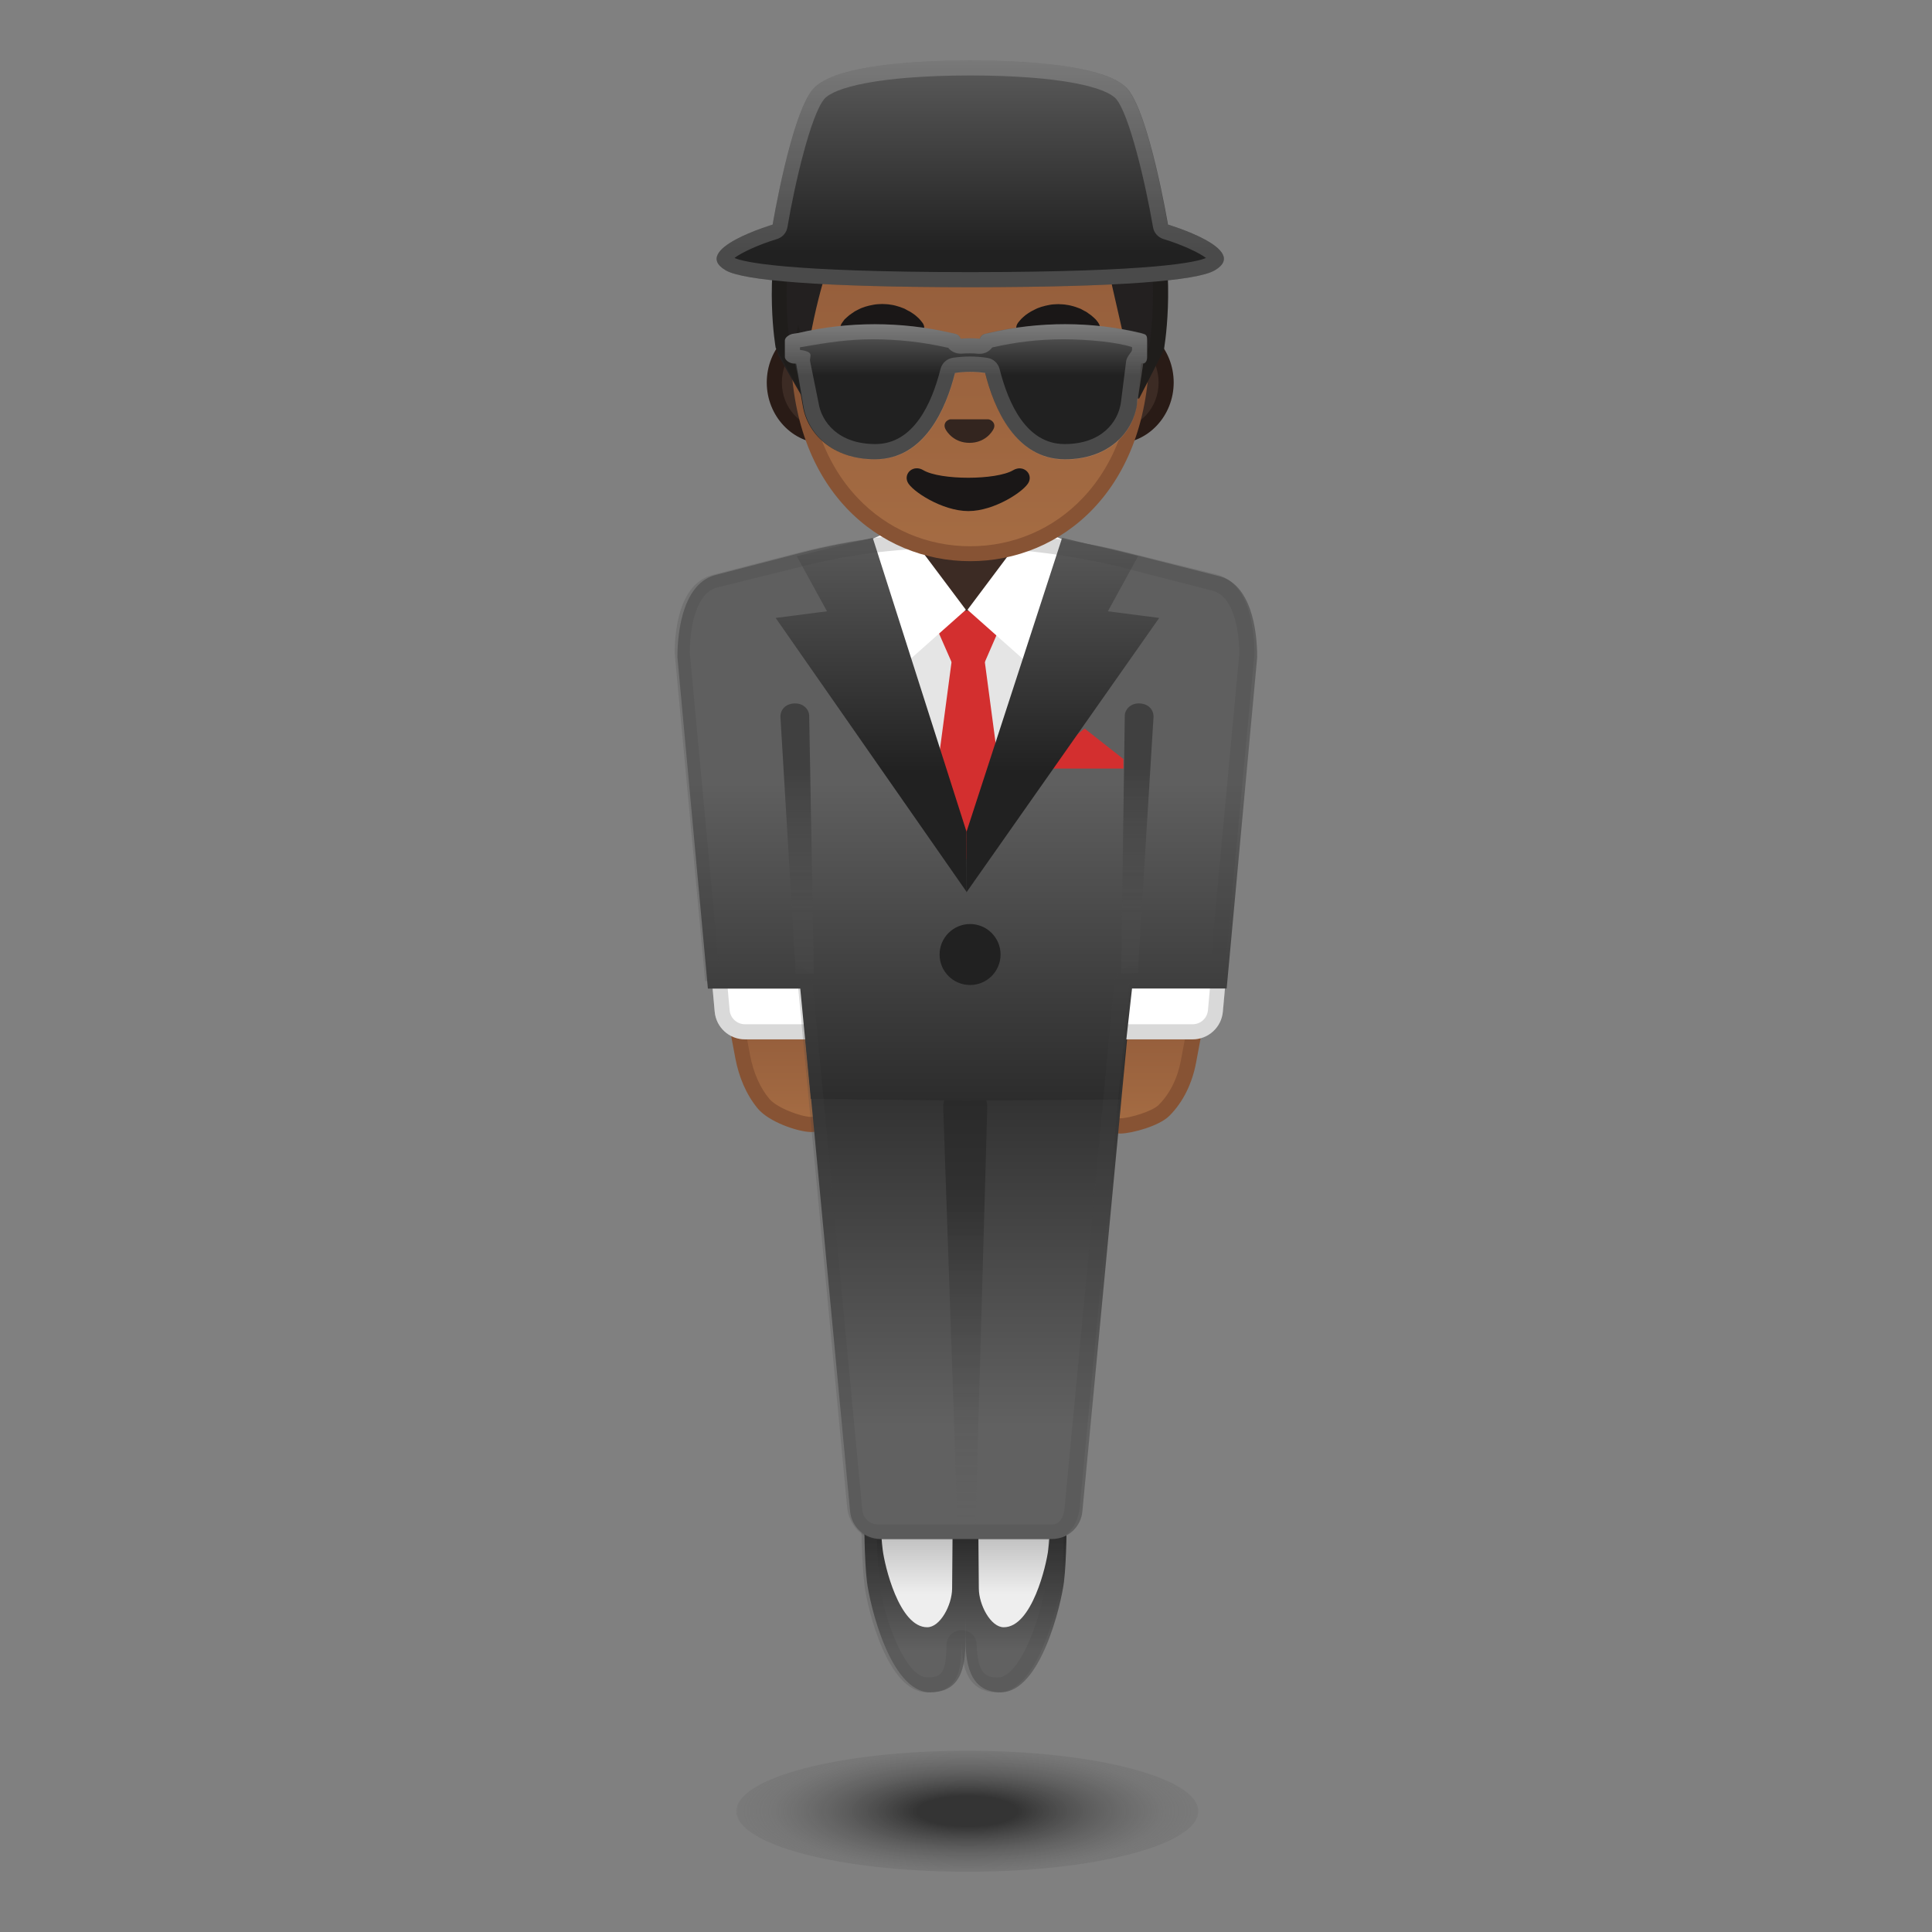 <?xml version="1.0" encoding="UTF-8"?>
<svg width="128" height="128" enable-background="new 0 0 128 128" xmlns="http://www.w3.org/2000/svg" xmlns:xlink="http://www.w3.org/1999/xlink"><rect width="100%" height="100%" fill="#808080" stroke="none"/><radialGradient id="m" cx="64.094" cy="119.99" r="23.787" gradientTransform="matrix(1 0 0 .305 0 83.4)" gradientUnits="userSpaceOnUse"><stop stop-color="#212121" stop-opacity=".8" offset=".14"/><stop stop-color="#616161" stop-opacity=".3" offset=".546"/><stop stop-color="#616161" stop-opacity="0" offset=".872"/></radialGradient><ellipse cx="64.09" cy="120" rx="15.3" ry="4.01" fill="url(#m)"/><linearGradient id="f" x1="60.639" x2="60.639" y1="100.43" y2="111.79" gradientUnits="userSpaceOnUse"><stop stop-color="#212121" offset="0"/><stop stop-color="#616161" offset=".788"/></linearGradient><path d="m63.97 108.48c-0.01 1.54-0.07 3.64-2.34 3.64-2.66 0-4.01-5.86-4.19-7.31-0.18-1.44-0.18-4.14-0.18-4.14l6.77-0.01-0.06 7.82z" fill="url(#f)"/><linearGradient id="e" x1="60.733" x2="60.733" y1="100.67" y2="107.52" gradientUnits="userSpaceOnUse"><stop stop-color="#BDBDBD" offset=".122"/><stop stop-color="#eee" offset=".721"/></linearGradient><path d="m63.08 105.25c-0.01 1.09-0.79 2.56-1.65 2.56-1.87 0-2.83-4.13-2.95-5.14-0.13-1.02-0.13-2.2-0.13-2.2l4.77-0.01-0.04 4.79z" fill="url(#e)"/><linearGradient id="d" x1="67.287" x2="67.287" y1="100.43" y2="111.79" gradientUnits="userSpaceOnUse"><stop stop-color="#212121" offset="0"/><stop stop-color="#616161" offset=".788"/></linearGradient><path d="m63.96 108.48c0.01 1.54 0.19 3.64 2.34 3.64 2.66 0 4.01-5.86 4.19-7.31s0.18-4.14 0.18-4.14l-6.77-0.01 0.06 7.82z" fill="url(#d)"/><linearGradient id="c" x1="67.194" x2="67.194" y1="100.67" y2="107.52" gradientUnits="userSpaceOnUse"><stop stop-color="#BDBDBD" offset=".122"/><stop stop-color="#eee" offset=".721"/></linearGradient><path d="m64.85 105.25c0.01 1.09 0.79 2.56 1.65 2.56 1.87 0 2.83-4.13 2.95-5.14 0.13-1.02 0.13-2.2 0.13-2.2l-4.77-0.01 0.04 4.79z" fill="url(#c)"/><g opacity=".2"><path d="m69.47 102c-0.02 0-0.06 1.92-0.16 2.72-0.28 2.27-1.71 6.42-3.2 6.42-0.71 0-1.35-0.15-1.4-2.18-0.01-0.54-0.46-0.96-1-0.96s-0.99 0.42-1 0.96c-0.03 1.9-0.32 2.17-1.27 2.17-1.49 0-2.89-3.99-3.16-6.18-0.1-0.82-0.16-1.96-0.18-2.96h10.9m1.48-0.99zh-13.42s0.04 2.63 0.22 4.07 1.5 7.06 4.16 7.06c2.13 0 2.25-1.67 2.27-3.17 0.04 1.5 0.39 3.17 2.4 3.17 2.66 0 4.01-5.84 4.19-7.28 0.18-1.45 0.18-3.85 0.18-3.85z" fill="#424242"/></g><linearGradient id="b" x1="76.09" x2="76.09" y1="74.601" y2="64.832" gradientUnits="userSpaceOnUse"><stop stop-color="#A56C43" offset="0"/><stop stop-color="#8D5738" offset="1"/></linearGradient><path d="m74.23 74.6c-0.27 0-0.48-0.09-0.66-0.28-0.57-0.59-0.71-1.95-0.66-3.02 0-0.11 0.02-0.21 0.04-0.31l0.75-4.26c0.17-0.98 1.99-1.9 3.28-1.9 0.72 0.01 1.36 0.32 1.79 0.85s0.6 1.21 0.48 1.88l-0.52 2.78c-0.24 1.3-0.8 2.42-1.62 3.24-0.56 0.56-2.23 1.01-2.85 1.03h-0.03z" fill="url(#b)"/><path d="m76.98 65.33h0.03c0.53 0.01 1.03 0.25 1.37 0.66s0.47 0.95 0.38 1.47l-0.52 2.78c-0.22 1.2-0.74 2.23-1.48 2.97-0.42 0.42-1.91 0.87-2.53 0.88-0.13 0-0.21-0.03-0.3-0.13-0.37-0.39-0.58-1.45-0.52-2.65 0-0.08 0.02-0.16 0.03-0.25l0.75-4.26c0.12-0.65 1.66-1.47 2.79-1.47m0-1c-1.38 0-3.53 0.97-3.77 2.32l-0.75 4.26c-0.02 0.12-0.04 0.24-0.04 0.37-0.08 1.62 0.26 3.82 1.82 3.82h0.04c0.72-0.02 2.52-0.49 3.2-1.18 0.94-0.94 1.51-2.19 1.76-3.5l0.52-2.78c0.32-1.7-0.97-3.29-2.71-3.32-0.04 0.01-0.06 0.01-0.07 0.01z" fill="#875334"/><linearGradient id="a" x1="51.903" x2="51.903" y1="74.495" y2="64.849" gradientUnits="userSpaceOnUse"><stop stop-color="#A56C43" offset="0"/><stop stop-color="#8D5738" offset="1"/></linearGradient><path d="m53.73 74.5c-0.8-0.02-2.53-0.64-3.14-1.38-0.68-0.82-1.14-1.86-1.37-3.09l-0.46-2.45c-0.12-0.67 0.05-1.35 0.47-1.88 0.43-0.53 1.06-0.84 1.74-0.85 3.7 0 4.07 5.92 4.07 5.98 0.03 0.17 0.04 0.27 0.04 0.38 0.05 1.06-0.09 2.42-0.66 3.01-0.18 0.19-0.39 0.28-0.66 0.28h-0.03z" fill="url(#a)"/><path d="m50.96 65.35c3.23 0.01 3.57 5.45 3.57 5.5 0 0.04 0.01 0.08 0.01 0.12 0.01 0.08 0.03 0.16 0.03 0.25 0.06 1.19-0.15 2.26-0.52 2.65-0.08 0.09-0.16 0.13-0.31 0.13-0.68-0.01-2.27-0.6-2.77-1.2-0.62-0.74-1.05-1.73-1.27-2.86l-0.46-2.45c-0.1-0.52 0.04-1.06 0.37-1.47 0.34-0.41 0.83-0.66 1.35-0.67m-0.01-1c-1.73 0.04-3.01 1.62-2.69 3.32l0.46 2.45c0.23 1.21 0.7 2.37 1.48 3.32 0.75 0.9 2.65 1.54 3.52 1.56h0.04c1.56 0 1.9-2.2 1.82-3.82-0.01-0.13-0.02-0.25-0.04-0.37-0.01-0.01-0.35-6.46-4.59-6.46z" fill="#875334"/><linearGradient id="af" x1="64.024" x2="64.024" y1="64.635" y2="98.639" gradientUnits="userSpaceOnUse"><stop stop-color="#212121" offset="0"/><stop stop-color="#616161" offset=".878"/></linearGradient><path d="m69.7 101.96h-11.37c-1.04 0-1.91-0.79-2.01-1.83l-3.06-32.41h21.52l-3.07 32.41c-0.09 1.04-0.96 1.83-2.01 1.83z" fill="url(#af)"/><linearGradient id="ae" x1="63.954" x2="63.954" y1="100.95" y2="71.865" gradientUnits="userSpaceOnUse"><stop stop-color="#616161" stop-opacity=".2" offset="0"/><stop stop-color="#212121" offset=".754"/></linearGradient><path d="m63.2 72.07c-0.45 0.27-0.72 0.77-0.71 1.29l0.95 27.58h1.19l0.78-27.59c0.01-0.52-0.26-1.02-0.71-1.29h-0.01c-0.45-0.26-1.03-0.26-1.49 0.01z" fill="url(#ae)" opacity=".5"/><path d="m73.45 68.86h5.56c1.05 0 1.92-0.8 2.01-1.84l0.26-2.88h-7.83v4.72z" fill="#fff"/><g opacity=".2"><path d="m80.19 65.14-0.16 1.79c-0.05 0.53-0.48 0.93-1.02 0.93h-4.56v-2.72h5.74m1.1-1zh-7.83v4.72h5.56c1.05 0 1.92-0.8 2.01-1.84l0.26-2.88z" fill="#424242"/></g><path d="m54.92 68.86h-5.56c-1.05 0-1.92-0.8-2.01-1.84l-0.26-2.88h7.83v4.72z" fill="#fff"/><g opacity=".2"><path d="m53.92 65.14v2.72h-4.56c-0.53 0-0.97-0.4-1.02-0.93l-0.16-1.79h5.74m1-1h-7.83l0.26 2.88c0.09 1.04 0.97 1.84 2.01 1.84h5.56v-4.72z" fill="#424242"/></g><linearGradient id="ad" x1="64.094" x2="64.094" y1="39.26" y2="77.495" gradientUnits="userSpaceOnUse"><stop stop-color="#5F5F5F" offset=".329"/><stop stop-color="#212121" offset="1"/></linearGradient><path d="m80.72 38.16-6.2-1.57c-7.09-1.79-14.51-1.77-21.59 0.07l-5.47 1.42c-2.15 0.51-2.58 3.59-2.58 5.46l2.02 21.96h6.12l0.7 7.3 10.29 0.12 10.17-0.08 0.82-7.35h6.27l2.02-21.92c0.01-1.86-0.42-4.91-2.57-5.41z" fill="url(#ad)"/><rect x="61.97" y="42.12" width="3.47" height="11.52" fill="#fff"/><path d="m63.65 43.14c-1.75 0-3.18-1.35-3.18-3.01v-3.78h7.09v3.78c0 1.66-1.42 3.01-3.18 3.01h-0.73z" fill="#3C2B24"/><path d="m67.06 36.85v3.28c0 1.38-1.2 2.51-2.68 2.51h-0.74c-1.48 0-2.68-1.12-2.68-2.51v-3.28h6.1m1-1h-8.08v4.28c0 1.94 1.65 3.51 3.68 3.51h0.74c2.03 0 3.68-1.57 3.68-3.51v-4.28h-0.02z" fill="#291B16"/><polygon points="68.66 50.48 64.07 56.55 59.96 50.48 59.96 41.48 68.66 41.48" fill="#E5E5E5"/><polygon points="64.14 57.11 61.8 53.21 63.05 43.8 65.24 43.8 66.49 53.2" fill="#D32F2F"/><polygon points="65.24 43.88 63.05 43.88 62.08 41.67 62.49 40.47 65.79 40.47 66.2 41.67" fill="#D32F2F"/><path d="m59.8 34.81 4.19 5.59-4.56 4.05c-0.32 0.37-0.92 0.29-1.14-0.15l-1.94-7.03c-0.15-0.38-0.02-0.82 0.31-1.06l3.14-1.4z" fill="#fff"/><path d="m68.29 34.81-4.19 5.59 4.56 4.05c0.32 0.37 0.92 0.29 1.14-0.15l1.94-7.03c0.15-0.38 0.02-0.82-0.31-1.06l-3.14-1.4z" fill="#fff"/><polygon points="74.43 50.92 69.28 50.92 69.28 50.29 71.86 48.27 74.43 50.29" fill="#D32F2F"/><linearGradient id="ac" x1="57.716" x2="57.716" y1="29.104" y2="55.47" gradientUnits="userSpaceOnUse"><stop stop-color="#616161" offset=".171"/><stop stop-color="#212121" offset=".836"/></linearGradient><polygon points="52.79 36.85 54.79 40.5 51.39 40.94 64.04 59.09 64.03 55.09 57.82 35.63" fill="url(#ac)"/><linearGradient id="z" x1="70.412" x2="70.412" y1="29.097" y2="55.492" gradientUnits="userSpaceOnUse"><stop stop-color="#616161" offset=".171"/><stop stop-color="#212121" offset=".836"/></linearGradient><polygon points="75.4 36.85 73.4 40.5 76.8 40.94 64.03 59.12 64.03 55.12 70.37 35.63" fill="url(#z)"/><linearGradient id="y" x1="52.812" x2="52.812" y1="64.519" y2="46.606" gradientUnits="userSpaceOnUse"><stop stop-color="#616161" stop-opacity=".2" offset="0"/><stop stop-color="#212121" offset=".754"/></linearGradient><path d="m51.71 47.57 1.01 16.94h1.2l-0.31-17.14c-0.02-0.33-0.36-0.83-1.06-0.76s-0.89 0.64-0.84 0.96z" fill="url(#y)" opacity=".5"/><linearGradient id="w" x1="75.356" x2="75.356" y1="64.507" y2="46.606" gradientUnits="userSpaceOnUse"><stop stop-color="#616161" stop-opacity=".2" offset="0"/><stop stop-color="#212121" offset=".754"/></linearGradient><path d="m76.42 47.57-1.04 16.89-1.1 0.04 0.24-17.13c0.02-0.33 0.36-0.83 1.06-0.76s0.89 0.64 0.84 0.96z" fill="url(#w)" opacity=".5"/><circle cx="64.27" cy="63.24" r="2.02" fill="#212121"/><g opacity=".2"><path d="m63.58 36.28c3.68 0 7.36 0.46 10.94 1.36l5.78 1.49c1.68 0.4 1.8 3.39 1.81 4.15l-1.93 20.72h-5.36c-0.52 0-0.95 0.64-1 1.15l-3.29 34.78c-0.02 0.22-0.14 1.07-0.83 1.07h-11.55c-0.53 0-0.97-0.42-1.02-0.94l-3.29-34.9c-0.05-0.51-0.48-1.16-1-1.16h-5.21l-1.93-20.76c0.01-1.86 0.48-4 1.83-4.32l5.69-1.41c3.31-0.86 6.79-1.23 10.36-1.23m0-1c-3.59 0-7.17 0.43-10.61 1.32l-5.69 1.47c-2.15 0.51-2.58 3.35-2.58 5.21l2.02 21.72h6.12l3.29 34.91c0.1 1.04 0.97 2.09 2.01 2.09h11.56c1.04 0 1.73-1.06 1.83-2.09l3.29-34.91h6.27l2.02-21.67c0-1.86-0.43-4.79-2.58-5.29l-5.76-1.42c-3.63-0.93-7.41-1.34-11.19-1.34z" fill="#424242"/></g><defs><rect id="v" x="47.85" y="4.85" width="32.34" height="32.34"/></defs><clipPath id="u"><use xlink:href="#v"/></clipPath><g clip-path="url(#u)"><path d="M54.6,28.88c-1.82,0-3.29-1.59-3.29-3.54s1.48-3.54,3.29-3.54h19.36c1.82,0,3.3,1.59,3.3,3.54 s-1.48,3.54-3.3,3.54H54.6z" fill="#3C2B24"/><path d="m73.96 22.3c1.54 0 2.8 1.36 2.8 3.04s-1.25 3.04-2.8 3.04h-19.36c-1.54 0-2.8-1.36-2.8-3.04s1.25-3.04 2.8-3.04h19.36m0-1h-19.36c-2.09 0-3.8 1.82-3.8 4.04s1.71 4.04 3.8 4.04h19.36c2.09 0 3.8-1.82 3.8-4.04s-1.71-4.04-3.8-4.04z" fill="#291B16"/><linearGradient id="t" x1="64.283" x2="64.283" y1="36.681" y2="7.496" gradientUnits="userSpaceOnUse"><stop stop-color="#A56C43" offset="0"/><stop stop-color="#8D5738" offset="1"/></linearGradient><path d="m64.28 36.68c-5.48 0-11.38-4.26-11.38-13.6 0-7.49 4.35-15.58 11.38-15.58s11.38 8.09 11.38 15.58c0 9.34-5.9 13.6-11.38 13.6z" fill="url(#t)"/><path d="m64.28 8c2.72 0 5.44 1.49 7.46 4.1 2.2 2.84 3.42 6.74 3.42 10.99 0 4.12-1.18 7.54-3.42 9.9-1.95 2.06-4.6 3.2-7.46 3.2s-5.51-1.14-7.46-3.2c-2.24-2.36-3.42-5.79-3.42-9.9 0-4.24 1.21-8.15 3.42-10.99 2.02-2.61 4.74-4.1 7.46-4.1m0-1c-6.17 0-11.88 6.59-11.88 16.08 0 9.44 5.88 14.1 11.88 14.1s11.87-4.67 11.87-14.1c0.01-9.49-5.7-16.08-11.87-16.08z" fill="#875334"/><g fill="#1A1717"><path d="m55.78 21.4s0.05-0.07 0.13-0.18c0.02-0.03 0.04-0.06 0.08-0.09 0.04-0.04 0.08-0.08 0.13-0.12s0.1-0.09 0.15-0.13 0.11-0.08 0.17-0.12 0.12-0.08 0.19-0.13c0.07-0.04 0.14-0.07 0.21-0.11s0.15-0.07 0.23-0.11c0.08-0.03 0.16-0.06 0.25-0.09 0.17-0.05 0.36-0.1 0.55-0.13 0.19-0.04 0.38-0.04 0.58-0.05 0.19 0.01 0.39 0.01 0.58 0.05 0.19 0.02 0.37 0.08 0.54 0.13 0.09 0.03 0.17 0.06 0.25 0.09s0.16 0.06 0.23 0.11c0.07 0.04 0.14 0.08 0.21 0.11 0.07 0.04 0.13 0.08 0.19 0.12s0.12 0.08 0.17 0.12 0.1 0.09 0.14 0.12c0.04 0.04 0.08 0.07 0.12 0.11 0.03 0.04 0.06 0.07 0.09 0.1 0.11 0.13 0.16 0.2 0.16 0.2 0.18 0.25 0.12 0.6-0.13 0.78-0.15 0.11-0.34 0.13-0.51 0.08l-0.1-0.04s-0.07-0.02-0.17-0.07c-0.03-0.01-0.05-0.03-0.09-0.04-0.03-0.01-0.07-0.03-0.11-0.04-0.07-0.03-0.16-0.06-0.25-0.09-0.05-0.01-0.09-0.03-0.14-0.05-0.05-0.01-0.1-0.03-0.15-0.04-0.03-0.01-0.05-0.01-0.08-0.02s-0.05-0.01-0.08-0.02c-0.06-0.01-0.11-0.02-0.17-0.03-0.12-0.01-0.23-0.04-0.35-0.04-0.12-0.02-0.24-0.01-0.37-0.02-0.12 0.01-0.25 0-0.37 0.02-0.12 0.01-0.24 0.03-0.35 0.04-0.06 0.01-0.11 0.03-0.17 0.03-0.03 0.01-0.06 0.01-0.08 0.02-0.03 0.01-0.05 0.01-0.08 0.02-0.05 0.01-0.1 0.03-0.15 0.04s-0.09 0.03-0.14 0.05c-0.05 0.01-0.09 0.03-0.13 0.04s-0.07 0.02-0.1 0.04c-0.03 0.01-0.06 0.02-0.1 0.03-0.03 0.01-0.07 0.04-0.1 0.05-0.13 0.06-0.2 0.1-0.2 0.1-0.29 0.12-0.63-0.02-0.75-0.31-0.06-0.17-0.04-0.38 0.07-0.53z"/><path d="m72.1 22.25s-0.08-0.03-0.2-0.1c-0.03-0.01-0.07-0.04-0.1-0.05s-0.06-0.02-0.1-0.03c-0.03-0.01-0.07-0.02-0.1-0.04-0.04-0.01-0.08-0.03-0.13-0.04s-0.09-0.03-0.14-0.05c-0.05-0.01-0.1-0.03-0.15-0.04-0.03-0.01-0.05-0.01-0.08-0.02s-0.05-0.01-0.08-0.02c-0.06-0.01-0.11-0.02-0.17-0.03-0.12-0.01-0.23-0.04-0.35-0.04-0.12-0.02-0.24-0.01-0.37-0.02-0.12 0.01-0.25 0-0.37 0.02-0.12 0.01-0.24 0.03-0.35 0.04-0.06 0.01-0.11 0.03-0.17 0.03-0.03 0.01-0.06 0.01-0.08 0.02-0.03 0.01-0.05 0.01-0.08 0.02-0.05 0.01-0.1 0.03-0.15 0.04s-0.09 0.03-0.14 0.05c-0.09 0.03-0.18 0.06-0.25 0.09-0.04 0.01-0.07 0.03-0.11 0.04-0.03 0.01-0.06 0.03-0.09 0.04-0.11 0.05-0.17 0.07-0.17 0.07l-0.1 0.03c-0.29 0.1-0.61-0.05-0.71-0.34-0.06-0.18-0.03-0.37 0.07-0.51 0 0 0.05-0.08 0.16-0.2 0.03-0.03 0.06-0.07 0.09-0.1 0.04-0.04 0.08-0.07 0.12-0.11s0.09-0.08 0.14-0.12 0.11-0.08 0.17-0.12 0.12-0.08 0.19-0.12 0.14-0.07 0.21-0.11 0.15-0.07 0.23-0.11c0.08-0.03 0.16-0.06 0.25-0.09 0.17-0.05 0.36-0.1 0.54-0.13 0.19-0.04 0.38-0.04 0.58-0.05 0.19 0.01 0.39 0.01 0.58 0.05 0.19 0.02 0.37 0.08 0.55 0.13 0.09 0.03 0.17 0.06 0.25 0.09s0.16 0.06 0.23 0.11c0.07 0.04 0.14 0.08 0.21 0.11 0.07 0.04 0.13 0.08 0.19 0.13 0.06 0.04 0.12 0.08 0.17 0.12 0.05 0.05 0.1 0.09 0.15 0.13s0.09 0.08 0.13 0.12c0.03 0.04 0.05 0.06 0.08 0.09 0.09 0.11 0.13 0.18 0.13 0.18 0.18 0.26 0.11 0.62-0.15 0.8-0.16 0.1-0.36 0.11-0.53 0.04z"/></g><g fill="#404040"><ellipse cx="58.46" cy="24.61" rx="1.75" ry="1.81"/><ellipse cx="70.11" cy="24.61" rx="1.75" ry="1.81"/></g><radialGradient id="s" cx="64.284" cy="5.771" r="10.767" gradientUnits="userSpaceOnUse"><stop stop-color="#444140" offset="0"/><stop stop-color="#232020" offset="1"/></radialGradient><path d="m64.35 4.86c-16.23 0-12.81 18.64-12.81 18.64s1.71 3.01 1.71 2.95c-0.06-2.57 0.97-7.12 1.7-9.05 0.37-0.98 1.38-1.54 2.41-1.36 1.58 0.29 4.09 0.64 6.86 0.64 2.66 0 5.11-0.33 6.71-0.61 1.1-0.19 2.16 0.49 2.45 1.56l2.01 8.81 1.66-3.22c0 0.01 3.32-18.36-12.7-18.36z" fill="url(#s)"/><defs><path id="r" d="m64.41 4.86c-16.23 0-13.02 18.18-13.02 18.18s1.92 3.47 1.92 3.41c-0.01-0.55 0.34-2.82 0.34-2.82-0.63-1.19-0.95-2.52-0.95-3.86v-0.4l0.95-3.54 10.68-6.59 10.53 6.54 0.89 4.08 0.03 0.37c-0.15 1.19-0.51 2.27-0.96 3.38l0.63 2.85 1.71-3.38c0-0.01 3.28-18.22-12.75-18.22z"/></defs><clipPath id="q"><use xlink:href="#r"/></clipPath><g clip-path="url(#q)"><path d="m64.41 5.86c4 0 7.04 1.21 9.04 3.61 3.87 4.62 2.87 12.32 2.7 13.45l-0.33 0.65-1.41-6.18c-0.37-1.38-1.62-2.34-3.05-2.34-0.18 0-0.36 0.02-0.54 0.05-1.55 0.27-3.94 0.59-6.54 0.59-2.68 0-5.11-0.34-6.68-0.62-0.2-0.05-0.39-0.07-0.58-0.07-1.31 0-2.49 0.82-2.95 2.04-0.5 1.33-1.13 3.81-1.49 6.13-0.09-0.16-0.18-0.31-0.26-0.47-0.17-1.18-1.05-8.61 2.78-13.16 2.06-2.44 5.19-3.68 9.31-3.68m0-1c-16.23 0-13.06 18.18-13.06 18.18s1.92 3.41 1.95 3.41c-0.06-2.57 0.97-7.12 1.7-9.05 0.32-0.85 1.13-1.39 2.02-1.39 0.13 0 0.26 0.01 0.39 0.04 1.58 0.29 4.09 0.64 6.86 0.64 2.66 0 5.11-0.33 6.71-0.61 0.12-0.02 0.25-0.03 0.37-0.03 0.96 0 1.82 0.64 2.08 1.6l2.01 8.81 1.66-3.22c0.01-0.01 3.34-18.38-12.69-18.38z" fill="#1F1D1B"/></g><path d="m67.13 31.15c-1.13 0.67-4.83 0.67-5.96 0-0.65-0.39-1.31 0.2-1.04 0.79 0.26 0.58 2.28 1.92 4.03 1.92 1.74 0 3.74-1.34 4-1.92 0.27-0.58-0.38-1.17-1.03-0.79z" fill="#1A1717"/><path d="m65.59 27.81c-0.04-0.02-0.08-0.02-0.11-0.03h-2.51c-0.04 0-0.08 0.01-0.11 0.03-0.23 0.09-0.35 0.33-0.24 0.58s0.61 0.95 1.61 0.95c1.01 0 1.5-0.7 1.61-0.95s-0.02-0.48-0.25-0.58z" fill="#33251F"/></g><linearGradient id="p" x1="64" x2="64" y1="21.264" y2="30.286" gradientUnits="userSpaceOnUse"><stop stop-color="#616161" offset=".005"/><stop stop-color="#212121" offset=".4"/></linearGradient><path d="m75.78 22.12-0.19-0.06c-3.31-0.77-6.74-0.78-10.05-0.01l-0.29 0.07c-0.17 0.04-0.29 0.16-0.34 0.32-0.42-0.04-0.84-0.04-1.26 0-0.05-0.15-0.17-0.28-0.35-0.32l-0.31-0.07c-3.31-0.76-6.78-0.76-10.09 0.01l-0.39 0.06c-0.22 0.05-0.51 0.23-0.51 0.44v1.08c0 0.27 0.4 0.48 0.68 0.44l0.5 2.77c0.29 1.89 1.98 3.58 4.79 3.58 3.29 0 4.72-3.4 5.3-5.72 0.66-0.1 1.34-0.1 2 0 0.58 2.33 2 5.72 5.29 5.72 2.81 0 4.46-1.69 4.76-3.58l0.28-2.77c0.28 0.03 0.4-0.17 0.4-0.44v-1.08c0-0.21-0.01-0.39-0.22-0.44z" fill="url(#p)"/><g opacity=".2"><path d="m70.45 22.48c1.58 0 3.55 0.18 4.55 0.52v0.18c0 0.14-0.34 0.41-0.39 0.74l-0.35 2.77c-0.19 1.26-1.26 2.73-3.73 2.73-2.54 0-3.73-2.7-4.3-4.96-0.1-0.39-0.41-0.69-0.81-0.75-0.38-0.06-0.77-0.09-1.15-0.09s-0.75 0.03-1.13 0.08c-0.4 0.06-0.73 0.35-0.83 0.75-0.57 2.27-1.78 4.97-4.31 4.97-2.47 0-3.57-1.47-3.77-2.73l-0.56-2.77c-0.05-0.33 0.33-0.6-0.67-0.74v-0.17c2-0.35 3.25-0.53 4.84-0.53 1.62 0 3.29 0.18 4.86 0.54l0.12 0.02c0.19 0.24 0.49 0.39 0.81 0.39h0.1c0.18-0.02 0.36-0.02 0.54-0.02s0.37 0.01 0.55 0.03h0.1c0.32 0 0.61-0.15 0.8-0.4l0.02-0.02c1.56-0.36 3.1-0.54 4.71-0.54m0.15-1c-1.69 0-3.37 0.19-5.02 0.57l-0.31 0.07c-0.17 0.04-0.3 0.16-0.35 0.32-0.21-0.02-0.43-0.03-0.64-0.03s-0.42 0.01-0.63 0.03c-0.05-0.15-0.18-0.28-0.35-0.32l-0.31-0.07c-1.65-0.38-3.33-0.57-5.02-0.57-1.7 0-3.41 0.19-5.07 0.58l-0.39 0.06c-0.22 0.05-0.51 0.23-0.51 0.44v1.08c0 0.25 0.36 0.45 0.62 0.45h0.13l0.47 2.77c0.29 1.89 1.96 3.58 4.77 3.58 3.29 0 4.71-3.4 5.29-5.72 0.33-0.05 0.66-0.07 0.99-0.07 0.34 0 0.68 0.03 1.01 0.08 0.58 2.33 2 5.72 5.29 5.72 2.81 0 4.46-1.69 4.75-3.58l0.42-2.77h-0.08c0.26 0 0.34-0.19 0.34-0.45v-1.08c0-0.21-0.01-0.38-0.22-0.43l-0.19-0.06c-1.66-0.41-3.29-0.6-4.99-0.6z" fill="#eee"/></g><linearGradient id="o" x1="64.284" x2="64.284" y1="2.662" y2="16.677" gradientUnits="userSpaceOnUse"><stop stop-color="#616161" offset="0"/><stop stop-color="#212121" offset="1"/></linearGradient><path d="m77.38 14.88s-1.24-7.34-2.68-8.99c-1.43-1.63-7.04-1.88-10.42-1.89-3.37 0.01-8.98 0.26-10.41 1.89-1.45 1.65-2.68 8.99-2.68 8.99s-5.5 1.63-3.11 3.03c1.17 0.68 6.28 1.11 16.2 1.12 9.92-0.01 15.03-0.43 16.2-1.12 2.4-1.4-3.1-3.03-3.1-3.03z" fill="url(#o)"/><g opacity=".2"><path d="m64.28 5c6.14 0.01 9.01 0.81 9.66 1.55 0.87 0.99 1.95 5.57 2.45 8.5 0.06 0.38 0.34 0.68 0.7 0.79 1.13 0.34 2.31 0.87 2.81 1.25-0.58 0.26-3.27 0.93-15.62 0.94-12.35-0.01-15.04-0.68-15.62-0.94 0.5-0.38 1.68-0.91 2.81-1.25 0.37-0.11 0.64-0.42 0.7-0.79 0.49-2.93 1.58-7.51 2.45-8.5 0.65-0.74 3.53-1.54 9.66-1.55m0-1c-3.37 0.01-8.99 0.26-10.41 1.89-1.45 1.65-2.68 8.99-2.68 8.99s-5.5 1.63-3.11 3.03c1.17 0.68 6.28 1.11 16.2 1.12 9.92-0.01 15.03-0.43 16.2-1.12 2.4-1.4-3.11-3.03-3.11-3.03s-1.24-7.34-2.68-8.99c-1.42-1.63-7.03-1.88-10.41-1.89z" fill="#eee"/></g><path d="m41.42 111.18" fill="#B42002"/><path d="m48.15 104.34" fill="#B42002"/><g display="none"><g display="inline"><g opacity=".6"><circle cx="-71" cy="-74" r="28" fill="none" opacity=".61" stroke="#000" stroke-miterlimit="10" stroke-width=".263"/><line x1="-51" x2="-51" y1="-138" y2="-10" fill="none" opacity=".61" stroke="#000" stroke-miterlimit="10" stroke-width=".25"/><line x1="-91" x2="-91" y1="-138" y2="-10" fill="none" opacity=".61" stroke="#000" stroke-miterlimit="10" stroke-width=".25"/><line x1="-71" x2="-71" y1="-138" y2="-10" fill="none" opacity=".61" stroke="#000" stroke-miterlimit="10" stroke-width=".25"/><line x1="-7" x2="-135" y1="-74" y2="-74" fill="none" opacity=".61" stroke="#000" stroke-miterlimit="10" stroke-width=".25"/><line x1="-7" x2="-135" y1="-94" y2="-94" fill="none" opacity=".61" stroke="#000" stroke-miterlimit="10" stroke-width=".25"/><line x1="-7" x2="-135" y1="-54.25" y2="-54.25" fill="none" opacity=".61" stroke="#000" stroke-miterlimit="10" stroke-width=".25"/><line x1="-7" x2="-135" y1="-10" y2="-138" fill="none" opacity=".61" stroke="#000" stroke-miterlimit="10" stroke-width=".25"/><line x1="-135" x2="-7" y1="-10" y2="-138" fill="none" opacity=".61" stroke="#000" stroke-miterlimit="10" stroke-width=".25"/><g opacity=".61"><path d="m-71-133.74c32.94 0 59.74 26.8 59.74 59.74s-26.8 59.74-59.74 59.74-59.74-26.8-59.74-59.74 26.8-59.74 59.74-59.74m0-0.26c-33.14 0-60 26.86-60 60s26.86 60 60 60 60-26.86 60-60-26.86-60-60-60z"/></g><path d="m-27.03-22.03h-87.94c-4.42 0-8.03-3.61-8.03-8.03v-87.91c0-4.42 3.61-8.03 8.03-8.03h87.94c4.42 0 8.03 3.61 8.03 8.03v87.91c0 4.42-3.61 8.03-8.03 8.03z" fill="none" opacity=".61" stroke="#000" stroke-miterlimit="10" stroke-width=".258"/><path d="m-35-14h-72c-4.4 0-8-3.6-8-8v-104c0-4.4 3.6-8 8-8h72c4.4 0 8 3.6 8 8v104c0 4.4-3.6 8-8 8z" fill="none" opacity=".61" stroke="#000" stroke-miterlimit="10" stroke-width=".263"/><path d="M-21.23-30h-99.54 C-126.4-30-131-34.6-131-40.23v-67.48c0-5.63,4.6-10.23,10.23-10.23h99.54c5.63,0,10.23,4.6,10.23,10.23v67.48 C-11-34.6-15.6-30-21.23-30z" fill="none" opacity=".61" stroke="#000" stroke-miterlimit="10" stroke-width=".263"/></g><g opacity=".2"><defs><rect id="ah" x="-135" y="-138" width="128" height="128" opacity=".2"/></defs><clipPath id="n"><use xlink:href="#ah"/></clipPath><g clip-path="url(#n)"><g fill="none" stroke="#000" stroke-miterlimit="10" stroke-width=".25"><line x1="-163" x2="-163" y1="22" y2="-170"/><line x1="-159" x2="-159" y1="22" y2="-170"/><line x1="-155" x2="-155" y1="22" y2="-170"/><line x1="-151" x2="-151" y1="22" y2="-170"/><line x1="-147" x2="-147" y1="22" y2="-170"/><line x1="-143" x2="-143" y1="22" y2="-170"/><line x1="-139" x2="-139" y1="22" y2="-170"/><line x1="-135" x2="-135" y1="22" y2="-170"/><line x1="-131" x2="-131" y1="22" y2="-170"/><line x1="-127" x2="-127" y1="22" y2="-170"/><line x1="-123" x2="-123" y1="22" y2="-170"/><line x1="-119" x2="-119" y1="22" y2="-170"/><line x1="-115" x2="-115" y1="22" y2="-170"/><line x1="-111" x2="-111" y1="22" y2="-170"/><line x1="-107" x2="-107" y1="22" y2="-170"/><line x1="-103" x2="-103" y1="22" y2="-170"/><line x1="-99" x2="-99" y1="22" y2="-170"/><line x1="-95" x2="-95" y1="22" y2="-170"/><line x1="-91" x2="-91" y1="22" y2="-170"/><line x1="-87" x2="-87" y1="22" y2="-170"/><line x1="-83" x2="-83" y1="22" y2="-170"/><line x1="-79" x2="-79" y1="22" y2="-170"/><line x1="-75" x2="-75" y1="22" y2="-170"/><line x1="-71" x2="-71" y1="22" y2="-170"/><line x1="-67" x2="-67" y1="22" y2="-170"/><line x1="-63" x2="-63" y1="22" y2="-170"/><line x1="-59" x2="-59" y1="22" y2="-170"/><line x1="-55" x2="-55" y1="22" y2="-170"/><line x1="-51" x2="-51" y1="22" y2="-170"/><line x1="-47" x2="-47" y1="22" y2="-170"/><line x1="-43" x2="-43" y1="22" y2="-170"/><line x1="-39" x2="-39" y1="22" y2="-170"/><line x1="-35" x2="-35" y1="22" y2="-170"/><line x1="-31" x2="-31" y1="22" y2="-170"/><line x1="-27" x2="-27" y1="22" y2="-170"/><line x1="-23" x2="-23" y1="22" y2="-170"/><line x1="-19" x2="-19" y1="22" y2="-170"/><line x1="-15" x2="-15" y1="22" y2="-170"/><line x1="-11" x2="-11" y1="22" y2="-170"/><line x1="-7" x2="-7" y1="22" y2="-170"/><line x1="-3" x2="-3" y1="22" y2="-170"/><line x1="1" y1="22" y2="-170"/><line x1="2" x2="2" y1="28.05" y2="-163.95"/><line x1="9" x2="9" y1="22" y2="-170"/><line x1="13" x2="13" y1="22" y2="-170"/><line x1="17" x2="17" y1="22" y2="-170"/><line x1="21" x2="21" y1="22" y2="-170"/></g><g fill="none" stroke="#000" stroke-miterlimit="10" stroke-width=".25"><line x1="-167" x2="25" y1="-166" y2="-166"/><line x1="-167" x2="25" y1="-162" y2="-162"/><line x1="-167" x2="25" y1="-158" y2="-158"/><line x1="-167" x2="25" y1="-154" y2="-154"/><line x1="-167" x2="25" y1="-150" y2="-150"/><line x1="-167" x2="25" y1="-146" y2="-146"/><line x1="-167" x2="25" y1="-142" y2="-142"/><line x1="-167" x2="25" y1="-138" y2="-138"/><line x1="-167" x2="25" y1="-134" y2="-134"/><line x1="-167" x2="25" y1="-130" y2="-130"/><line x1="-167" x2="25" y1="-126" y2="-126"/><line x1="-167" x2="25" y1="-122" y2="-122"/><line x1="-167" x2="25" y1="-118" y2="-118"/><line x1="-167" x2="25" y1="-114" y2="-114"/><line x1="-167" x2="25" y1="-110" y2="-110"/><line x1="-167" x2="25" y1="-106" y2="-106"/><line x1="-167" x2="25" y1="-102" y2="-102"/><line x1="-167" x2="25" y1="-98" y2="-98"/><line x1="-167" x2="25" y1="-94" y2="-94"/><line x1="-167" x2="25" y1="-90" y2="-90"/><line x1="-167" x2="25" y1="-86" y2="-86"/><line x1="-167" x2="25" y1="-82" y2="-82"/><line x1="-167" x2="25" y1="-78" y2="-78"/><line x1="-167" x2="25" y1="-74" y2="-74"/><line x1="-167" x2="25" y1="-70" y2="-70"/><line x1="-167" x2="25" y1="-66" y2="-66"/><line x1="-167" x2="25" y1="-62" y2="-62"/><line x1="-167" x2="25" y1="-58" y2="-58"/><line x1="-167" x2="25" y1="-54" y2="-54"/><line x1="-167" x2="25" y1="-50" y2="-50"/><line x1="-167" x2="25" y1="-46" y2="-46"/><line x1="-167" x2="25" y1="-42" y2="-42"/><line x1="-167" x2="25" y1="-38" y2="-38"/><line x1="-167" x2="25" y1="-34" y2="-34"/><line x1="-167" x2="25" y1="-30" y2="-30"/><line x1="-167" x2="25" y1="-26" y2="-26"/><line x1="-167" x2="25" y1="-22" y2="-22"/><line x1="-167" x2="25" y1="-18" y2="-18"/><line x1="-167" x2="25" y1="-14" y2="-14"/><line x1="-167" x2="25" y1="-10" y2="-10"/><line x1="-167" x2="25" y1="-6" y2="-6"/><line x1="-167" x2="25" y1="-2" y2="-2"/><line x1="-167" x2="25" y1="2" y2="2"/><line x1="-167" x2="25" y1="6" y2="6"/><line x1="-167" x2="25" y1="10" y2="10"/><line x1="-167" x2="25" y1="14" y2="14"/><line x1="-167" x2="25" y1="18" y2="18"/></g><path d="m24.75-169.75v191.5h-191.5v-191.5h191.5m0.25-0.25h-192v192h192v-192z"/></g></g><g fill="#F44336"><rect x="-135" y="-138" width="4" height="128" opacity=".3"/><rect x="-11" y="-138" width="4" height="128" opacity=".3"/><rect transform="matrix(-1.837e-16 1 -1 -1.837e-16 -207 -65)" x="-73" y="-196" width="4" height="120" opacity=".3"/><rect transform="matrix(-1.837e-16 1 -1 -1.837e-16 -83 59)" x="-73" y="-72" width="4" height="120" opacity=".3"/></g></g><g display="inline"><g opacity=".6"><circle cx="64" cy="-74" r="28" fill="none" opacity=".61" stroke="#000" stroke-miterlimit="10" stroke-width=".263"/><line x1="84" x2="84" y1="-138" y2="-10" fill="none" opacity=".61" stroke="#000" stroke-miterlimit="10" stroke-width=".25"/><line x1="44" x2="44" y1="-138" y2="-10" fill="none" opacity=".61" stroke="#000" stroke-miterlimit="10" stroke-width=".25"/><line x1="64" x2="64" y1="-138" y2="-10" fill="none" opacity=".61" stroke="#000" stroke-miterlimit="10" stroke-width=".25"/><line x1="128" y1="-74" y2="-74" fill="none" opacity=".61" stroke="#000" stroke-miterlimit="10" stroke-width=".25"/><line x1="128" y1="-94" y2="-94" fill="none" opacity=".61" stroke="#000" stroke-miterlimit="10" stroke-width=".25"/><line x1="128" y1="-54.25" y2="-54.25" fill="none" opacity=".61" stroke="#000" stroke-miterlimit="10" stroke-width=".25"/><line x1="128" y1="-10" y2="-138" fill="none" opacity=".61" stroke="#000" stroke-miterlimit="10" stroke-width=".25"/><line x2="128" y1="-10" y2="-138" fill="none" opacity=".61" stroke="#000" stroke-miterlimit="10" stroke-width=".25"/><g opacity=".61"><path d="m64-133.74c32.94 0 59.74 26.8 59.74 59.74s-26.8 59.74-59.74 59.74-59.74-26.8-59.74-59.74 26.8-59.74 59.74-59.74m0-0.26c-33.14 0-60 26.86-60 60s26.86 60 60 60 60-26.86 60-60-26.86-60-60-60z"/></g><path d="m107.97-22.03h-87.94c-4.42 0-8.03-3.61-8.03-8.03v-87.91c0-4.42 3.61-8.03 8.03-8.03h87.94c4.42 0 8.03 3.61 8.03 8.03v87.91c0 4.42-3.61 8.03-8.03 8.03z" fill="none" opacity=".61" stroke="#000" stroke-miterlimit="10" stroke-width=".258"/><path d="m100-14h-72c-4.4 0-8-3.6-8-8v-104c0-4.4 3.6-8 8-8h72c4.4 0 8 3.6 8 8v104c0 4.4-3.6 8-8 8z" fill="none" opacity=".61" stroke="#000" stroke-miterlimit="10" stroke-width=".263"/><path d="M113.77-30H14.23 C8.6-30,4-34.6,4-40.23v-67.48c0-5.63,4.6-10.23,10.23-10.23h99.54c5.63,0,10.23,4.6,10.23,10.23v67.48 C124-34.6,119.4-30,113.77-30z" fill="none" opacity=".61" stroke="#000" stroke-miterlimit="10" stroke-width=".263"/></g><g opacity=".2"><defs><rect id="ag" y="-138" width="128" height="128" opacity=".2"/></defs><clipPath id="l"><use xlink:href="#ag"/></clipPath><g clip-path="url(#l)"><g fill="none" stroke="#000" stroke-miterlimit="10" stroke-width=".25"><line x1="-28" x2="-28" y1="22" y2="-170"/><line x1="-24" x2="-24" y1="22" y2="-170"/><line x1="-20" x2="-20" y1="22" y2="-170"/><line x1="-16" x2="-16" y1="22" y2="-170"/><line x1="-12" x2="-12" y1="22" y2="-170"/><line x1="-8" x2="-8" y1="22" y2="-170"/><line x1="-4" x2="-4" y1="22" y2="-170"/><line y1="22" y2="-170"/><line x1="4" x2="4" y1="22" y2="-170"/><line x1="8" x2="8" y1="22" y2="-170"/><line x1="12" x2="12" y1="22" y2="-170"/><line x1="16" x2="16" y1="22" y2="-170"/><line x1="20" x2="20" y1="22" y2="-170"/><line x1="24" x2="24" y1="22" y2="-170"/><line x1="28" x2="28" y1="22" y2="-170"/><line x1="32" x2="32" y1="22" y2="-170"/><line x1="36" x2="36" y1="22" y2="-170"/><line x1="40" x2="40" y1="22" y2="-170"/><line x1="44" x2="44" y1="22" y2="-170"/><line x1="48" x2="48" y1="22" y2="-170"/><line x1="52" x2="52" y1="22" y2="-170"/><line x1="56" x2="56" y1="22" y2="-170"/><line x1="60" x2="60" y1="22" y2="-170"/><line x1="64" x2="64" y1="22" y2="-170"/><line x1="68" x2="68" y1="22" y2="-170"/><line x1="72" x2="72" y1="22" y2="-170"/><line x1="76" x2="76" y1="22" y2="-170"/><line x1="80" x2="80" y1="22" y2="-170"/><line x1="84" x2="84" y1="22" y2="-170"/><line x1="88" x2="88" y1="22" y2="-170"/><line x1="92" x2="92" y1="22" y2="-170"/><line x1="96" x2="96" y1="22" y2="-170"/><line x1="100" x2="100" y1="22" y2="-170"/><line x1="104" x2="104" y1="22" y2="-170"/><line x1="108" x2="108" y1="22" y2="-170"/><line x1="112" x2="112" y1="22" y2="-170"/><line x1="116" x2="116" y1="22" y2="-170"/><line x1="120" x2="120" y1="22" y2="-170"/><line x1="124" x2="124" y1="22" y2="-170"/><line x1="128" x2="128" y1="22" y2="-170"/><line x1="132" x2="132" y1="22" y2="-170"/><line x1="136" x2="136" y1="22" y2="-170"/><line x1="137" x2="137" y1="28.05" y2="-163.95"/><line x1="144" x2="144" y1="22" y2="-170"/><line x1="148" x2="148" y1="22" y2="-170"/><line x1="152" x2="152" y1="22" y2="-170"/><line x1="156" x2="156" y1="22" y2="-170"/></g><g fill="none" stroke="#000" stroke-miterlimit="10" stroke-width=".25"><line x1="-32" x2="160" y1="-166" y2="-166"/><line x1="-32" x2="160" y1="-162" y2="-162"/><line x1="-32" x2="160" y1="-158" y2="-158"/><line x1="-32" x2="160" y1="-154" y2="-154"/><line x1="-32" x2="160" y1="-150" y2="-150"/><line x1="-32" x2="160" y1="-146" y2="-146"/><line x1="-32" x2="160" y1="-142" y2="-142"/><line x1="-32" x2="160" y1="-138" y2="-138"/><line x1="-32" x2="160" y1="-134" y2="-134"/><line x1="-32" x2="160" y1="-130" y2="-130"/><line x1="-32" x2="160" y1="-126" y2="-126"/><line x1="-32" x2="160" y1="-122" y2="-122"/><line x1="-32" x2="160" y1="-118" y2="-118"/><line x1="-32" x2="160" y1="-114" y2="-114"/><line x1="-32" x2="160" y1="-110" y2="-110"/><line x1="-32" x2="160" y1="-106" y2="-106"/><line x1="-32" x2="160" y1="-102" y2="-102"/><line x1="-32" x2="160" y1="-98" y2="-98"/><line x1="-32" x2="160" y1="-94" y2="-94"/><line x1="-32" x2="160" y1="-90" y2="-90"/><line x1="-32" x2="160" y1="-86" y2="-86"/><line x1="-32" x2="160" y1="-82" y2="-82"/><line x1="-32" x2="160" y1="-78" y2="-78"/><line x1="-32" x2="160" y1="-74" y2="-74"/><line x1="-32" x2="160" y1="-70" y2="-70"/><line x1="-32" x2="160" y1="-66" y2="-66"/><line x1="-32" x2="160" y1="-62" y2="-62"/><line x1="-32" x2="160" y1="-58" y2="-58"/><line x1="-32" x2="160" y1="-54" y2="-54"/><line x1="-32" x2="160" y1="-50" y2="-50"/><line x1="-32" x2="160" y1="-46" y2="-46"/><line x1="-32" x2="160" y1="-42" y2="-42"/><line x1="-32" x2="160" y1="-38" y2="-38"/><line x1="-32" x2="160" y1="-34" y2="-34"/><line x1="-32" x2="160" y1="-30" y2="-30"/><line x1="-32" x2="160" y1="-26" y2="-26"/><line x1="-32" x2="160" y1="-22" y2="-22"/><line x1="-32" x2="160" y1="-18" y2="-18"/><line x1="-32" x2="160" y1="-14" y2="-14"/><line x1="-32" x2="160" y1="-10" y2="-10"/><line x1="-32" x2="160" y1="-6" y2="-6"/><line x1="-32" x2="160" y1="-2" y2="-2"/><line x1="-32" x2="160" y1="2" y2="2"/><line x1="-32" x2="160" y1="6" y2="6"/><line x1="-32" x2="160" y1="10" y2="10"/><line x1="-32" x2="160" y1="14" y2="14"/><line x1="-32" x2="160" y1="18" y2="18"/></g><path d="m159.75-169.75v191.5h-191.5v-191.5h191.5m0.25-0.25h-192v192h192v-192z"/></g></g><g fill="#F44336"><rect y="-138" width="4" height="128" opacity=".3"/><rect x="124" y="-138" width="4" height="128" opacity=".3"/><rect transform="matrix(-1.837e-16 1 -1 -1.837e-16 -72 -200)" x="62" y="-196" width="4" height="120" opacity=".3"/><rect transform="matrix(-1.837e-16 1 -1 -1.837e-16 52 -76)" x="62" y="-72" width="4" height="120" opacity=".3"/></g></g><g display="inline"><g opacity=".6"><circle cx="199" cy="-74" r="28" fill="none" opacity=".61" stroke="#000" stroke-miterlimit="10" stroke-width=".263"/><line x1="219" x2="219" y1="-138" y2="-10" fill="none" opacity=".61" stroke="#000" stroke-miterlimit="10" stroke-width=".25"/><line x1="179" x2="179" y1="-138" y2="-10" fill="none" opacity=".61" stroke="#000" stroke-miterlimit="10" stroke-width=".25"/><line x1="199" x2="199" y1="-138" y2="-10" fill="none" opacity=".61" stroke="#000" stroke-miterlimit="10" stroke-width=".25"/><line x1="263" x2="135" y1="-74" y2="-74" fill="none" opacity=".61" stroke="#000" stroke-miterlimit="10" stroke-width=".25"/><line x1="263" x2="135" y1="-94" y2="-94" fill="none" opacity=".61" stroke="#000" stroke-miterlimit="10" stroke-width=".25"/><line x1="263" x2="135" y1="-54.25" y2="-54.25" fill="none" opacity=".61" stroke="#000" stroke-miterlimit="10" stroke-width=".25"/><line x1="263" x2="135" y1="-10" y2="-138" fill="none" opacity=".61" stroke="#000" stroke-miterlimit="10" stroke-width=".25"/><line x1="135" x2="263" y1="-10" y2="-138" fill="none" opacity=".61" stroke="#000" stroke-miterlimit="10" stroke-width=".25"/><g opacity=".61"><path d="m199-133.74c32.94 0 59.74 26.8 59.74 59.74s-26.8 59.74-59.74 59.74-59.74-26.8-59.74-59.74 26.8-59.74 59.74-59.74m0-0.26c-33.14 0-60 26.86-60 60s26.86 60 60 60 60-26.86 60-60-26.86-60-60-60z"/></g><path d="m242.97-22.03h-87.94c-4.42 0-8.03-3.61-8.03-8.03v-87.91c0-4.42 3.61-8.03 8.03-8.03h87.94c4.42 0 8.03 3.61 8.03 8.03v87.91c0 4.42-3.61 8.03-8.03 8.03z" fill="none" opacity=".61" stroke="#000" stroke-miterlimit="10" stroke-width=".258"/><path d="m235-14h-72c-4.4 0-8-3.6-8-8v-104c0-4.4 3.6-8 8-8h72c4.4 0 8 3.6 8 8v104c0 4.4-3.6 8-8 8z" fill="none" opacity=".61" stroke="#000" stroke-miterlimit="10" stroke-width=".263"/><path d="M248.77-30h-99.54 C143.6-30,139-34.6,139-40.23v-67.48c0-5.63,4.6-10.23,10.23-10.23h99.54c5.63,0,10.23,4.6,10.23,10.23v67.48 C259-34.6,254.4-30,248.77-30z" fill="none" opacity=".61" stroke="#000" stroke-miterlimit="10" stroke-width=".263"/></g><g opacity=".2"><defs><rect id="x" x="135" y="-138" width="128" height="128" opacity=".2"/></defs><clipPath id="k"><use xlink:href="#x"/></clipPath><g clip-path="url(#k)"><g fill="none" stroke="#000" stroke-miterlimit="10" stroke-width=".25"><line x1="107" x2="107" y1="22" y2="-170"/><line x1="111" x2="111" y1="22" y2="-170"/><line x1="115" x2="115" y1="22" y2="-170"/><line x1="119" x2="119" y1="22" y2="-170"/><line x1="123" x2="123" y1="22" y2="-170"/><line x1="127" x2="127" y1="22" y2="-170"/><line x1="131" x2="131" y1="22" y2="-170"/><line x1="135" x2="135" y1="22" y2="-170"/><line x1="139" x2="139" y1="22" y2="-170"/><line x1="143" x2="143" y1="22" y2="-170"/><line x1="147" x2="147" y1="22" y2="-170"/><line x1="151" x2="151" y1="22" y2="-170"/><line x1="155" x2="155" y1="22" y2="-170"/><line x1="159" x2="159" y1="22" y2="-170"/><line x1="163" x2="163" y1="22" y2="-170"/><line x1="167" x2="167" y1="22" y2="-170"/><line x1="171" x2="171" y1="22" y2="-170"/><line x1="175" x2="175" y1="22" y2="-170"/><line x1="179" x2="179" y1="22" y2="-170"/><line x1="183" x2="183" y1="22" y2="-170"/><line x1="187" x2="187" y1="22" y2="-170"/><line x1="191" x2="191" y1="22" y2="-170"/><line x1="195" x2="195" y1="22" y2="-170"/><line x1="199" x2="199" y1="22" y2="-170"/><line x1="203" x2="203" y1="22" y2="-170"/><line x1="207" x2="207" y1="22" y2="-170"/><line x1="211" x2="211" y1="22" y2="-170"/><line x1="215" x2="215" y1="22" y2="-170"/><line x1="219" x2="219" y1="22" y2="-170"/><line x1="223" x2="223" y1="22" y2="-170"/><line x1="227" x2="227" y1="22" y2="-170"/><line x1="231" x2="231" y1="22" y2="-170"/><line x1="235" x2="235" y1="22" y2="-170"/><line x1="239" x2="239" y1="22" y2="-170"/><line x1="243" x2="243" y1="22" y2="-170"/><line x1="247" x2="247" y1="22" y2="-170"/><line x1="251" x2="251" y1="22" y2="-170"/><line x1="255" x2="255" y1="22" y2="-170"/><line x1="259" x2="259" y1="22" y2="-170"/><line x1="263" x2="263" y1="22" y2="-170"/><line x1="267" x2="267" y1="22" y2="-170"/><line x1="271" x2="271" y1="22" y2="-170"/><line x1="272" x2="272" y1="28.05" y2="-163.95"/><line x1="279" x2="279" y1="22" y2="-170"/><line x1="283" x2="283" y1="22" y2="-170"/><line x1="287" x2="287" y1="22" y2="-170"/><line x1="291" x2="291" y1="22" y2="-170"/></g><g fill="none" stroke="#000" stroke-miterlimit="10" stroke-width=".25"><line x1="103" x2="295" y1="-166" y2="-166"/><line x1="103" x2="295" y1="-162" y2="-162"/><line x1="103" x2="295" y1="-158" y2="-158"/><line x1="103" x2="295" y1="-154" y2="-154"/><line x1="103" x2="295" y1="-150" y2="-150"/><line x1="103" x2="295" y1="-146" y2="-146"/><line x1="103" x2="295" y1="-142" y2="-142"/><line x1="103" x2="295" y1="-138" y2="-138"/><line x1="103" x2="295" y1="-134" y2="-134"/><line x1="103" x2="295" y1="-130" y2="-130"/><line x1="103" x2="295" y1="-126" y2="-126"/><line x1="103" x2="295" y1="-122" y2="-122"/><line x1="103" x2="295" y1="-118" y2="-118"/><line x1="103" x2="295" y1="-114" y2="-114"/><line x1="103" x2="295" y1="-110" y2="-110"/><line x1="103" x2="295" y1="-106" y2="-106"/><line x1="103" x2="295" y1="-102" y2="-102"/><line x1="103" x2="295" y1="-98" y2="-98"/><line x1="103" x2="295" y1="-94" y2="-94"/><line x1="103" x2="295" y1="-90" y2="-90"/><line x1="103" x2="295" y1="-86" y2="-86"/><line x1="103" x2="295" y1="-82" y2="-82"/><line x1="103" x2="295" y1="-78" y2="-78"/><line x1="103" x2="295" y1="-74" y2="-74"/><line x1="103" x2="295" y1="-70" y2="-70"/><line x1="103" x2="295" y1="-66" y2="-66"/><line x1="103" x2="295" y1="-62" y2="-62"/><line x1="103" x2="295" y1="-58" y2="-58"/><line x1="103" x2="295" y1="-54" y2="-54"/><line x1="103" x2="295" y1="-50" y2="-50"/><line x1="103" x2="295" y1="-46" y2="-46"/><line x1="103" x2="295" y1="-42" y2="-42"/><line x1="103" x2="295" y1="-38" y2="-38"/><line x1="103" x2="295" y1="-34" y2="-34"/><line x1="103" x2="295" y1="-30" y2="-30"/><line x1="103" x2="295" y1="-26" y2="-26"/><line x1="103" x2="295" y1="-22" y2="-22"/><line x1="103" x2="295" y1="-18" y2="-18"/><line x1="103" x2="295" y1="-14" y2="-14"/><line x1="103" x2="295" y1="-10" y2="-10"/><line x1="103" x2="295" y1="-6" y2="-6"/><line x1="103" x2="295" y1="-2" y2="-2"/><line x1="103" x2="295" y1="2" y2="2"/><line x1="103" x2="295" y1="6" y2="6"/><line x1="103" x2="295" y1="10" y2="10"/><line x1="103" x2="295" y1="14" y2="14"/><line x1="103" x2="295" y1="18" y2="18"/></g><path d="m294.75-169.75v191.5h-191.5v-191.5h191.5m0.25-0.25h-192v192h192v-192z"/></g></g><g fill="#F44336"><rect x="135" y="-138" width="4" height="128" opacity=".3"/><rect x="259" y="-138" width="4" height="128" opacity=".3"/><rect transform="matrix(-1.837e-16 1 -1 -1.837e-16 63 -335)" x="197" y="-196" width="4" height="120" opacity=".3"/><rect transform="matrix(-1.837e-16 1 -1 -1.837e-16 187 -211)" x="197" y="-72" width="4" height="120" opacity=".3"/></g></g><g display="inline"><g opacity=".6"><circle cx="-71" cy="64" r="28" fill="none" opacity=".61" stroke="#000" stroke-miterlimit="10" stroke-width=".263"/><line x1="-51" x2="-51" y2="128" fill="none" opacity=".61" stroke="#000" stroke-miterlimit="10" stroke-width=".25"/><line x1="-91" x2="-91" y2="128" fill="none" opacity=".61" stroke="#000" stroke-miterlimit="10" stroke-width=".25"/><line x1="-71" x2="-71" y2="128" fill="none" opacity=".61" stroke="#000" stroke-miterlimit="10" stroke-width=".25"/><line x1="-7" x2="-135" y1="64" y2="64" fill="none" opacity=".61" stroke="#000" stroke-miterlimit="10" stroke-width=".25"/><line x1="-7" x2="-135" y1="44" y2="44" fill="none" opacity=".61" stroke="#000" stroke-miterlimit="10" stroke-width=".25"/><line x1="-7" x2="-135" y1="83.75" y2="83.75" fill="none" opacity=".61" stroke="#000" stroke-miterlimit="10" stroke-width=".25"/><line x1="-7" x2="-135" y1="128" fill="none" opacity=".61" stroke="#000" stroke-miterlimit="10" stroke-width=".25"/><line x1="-135" x2="-7" y1="128" fill="none" opacity=".61" stroke="#000" stroke-miterlimit="10" stroke-width=".25"/><g opacity=".61"><path d="m-71 4.26c32.94 0 59.74 26.8 59.74 59.74s-26.8 59.74-59.74 59.74-59.74-26.8-59.74-59.74 26.8-59.74 59.74-59.74m0-0.26c-33.14 0-60 26.86-60 60s26.86 60 60 60 60-26.86 60-60-26.86-60-60-60z"/></g><path d="m-27.03 115.97h-87.94c-4.42 0-8.03-3.61-8.03-8.03v-87.91c0-4.42 3.61-8.03 8.03-8.03h87.94c4.42 0 8.03 3.61 8.03 8.03v87.91c0 4.42-3.61 8.03-8.03 8.03z" fill="none" opacity=".61" stroke="#000" stroke-miterlimit="10" stroke-width=".258"/><path d="m-35 124h-72c-4.4 0-8-3.6-8-8v-104c0-4.4 3.6-8 8-8h72c4.4 0 8 3.6 8 8v104c0 4.4-3.6 8-8 8z" fill="none" opacity=".61" stroke="#000" stroke-miterlimit="10" stroke-width=".263"/><path d="m-21.23 108h-99.54c-5.63 0-10.23-4.6-10.23-10.23v-67.49c0-5.63 4.6-10.23 10.23-10.23h99.54c5.63 0 10.23 4.6 10.23 10.23v67.48c0 5.64-4.6 10.24-10.23 10.24z" fill="none" opacity=".61" stroke="#000" stroke-miterlimit="10" stroke-width=".263"/></g><g opacity=".2"><defs><rect id="g" x="-135" width="128" height="128" opacity=".2"/></defs><clipPath id="j"><use xlink:href="#g"/></clipPath><g clip-path="url(#j)"><g fill="none" stroke="#000" stroke-miterlimit="10" stroke-width=".25"><line x1="-163" x2="-163" y1="160" y2="-32"/><line x1="-159" x2="-159" y1="160" y2="-32"/><line x1="-155" x2="-155" y1="160" y2="-32"/><line x1="-151" x2="-151" y1="160" y2="-32"/><line x1="-147" x2="-147" y1="160" y2="-32"/><line x1="-143" x2="-143" y1="160" y2="-32"/><line x1="-139" x2="-139" y1="160" y2="-32"/><line x1="-135" x2="-135" y1="160" y2="-32"/><line x1="-131" x2="-131" y1="160" y2="-32"/><line x1="-127" x2="-127" y1="160" y2="-32"/><line x1="-123" x2="-123" y1="160" y2="-32"/><line x1="-119" x2="-119" y1="160" y2="-32"/><line x1="-115" x2="-115" y1="160" y2="-32"/><line x1="-111" x2="-111" y1="160" y2="-32"/><line x1="-107" x2="-107" y1="160" y2="-32"/><line x1="-103" x2="-103" y1="160" y2="-32"/><line x1="-99" x2="-99" y1="160" y2="-32"/><line x1="-95" x2="-95" y1="160" y2="-32"/><line x1="-91" x2="-91" y1="160" y2="-32"/><line x1="-87" x2="-87" y1="160" y2="-32"/><line x1="-83" x2="-83" y1="160" y2="-32"/><line x1="-79" x2="-79" y1="160" y2="-32"/><line x1="-75" x2="-75" y1="160" y2="-32"/><line x1="-71" x2="-71" y1="160" y2="-32"/><line x1="-67" x2="-67" y1="160" y2="-32"/><line x1="-63" x2="-63" y1="160" y2="-32"/><line x1="-59" x2="-59" y1="160" y2="-32"/><line x1="-55" x2="-55" y1="160" y2="-32"/><line x1="-51" x2="-51" y1="160" y2="-32"/><line x1="-47" x2="-47" y1="160" y2="-32"/><line x1="-43" x2="-43" y1="160" y2="-32"/><line x1="-39" x2="-39" y1="160" y2="-32"/><line x1="-35" x2="-35" y1="160" y2="-32"/><line x1="-31" x2="-31" y1="160" y2="-32"/><line x1="-27" x2="-27" y1="160" y2="-32"/><line x1="-23" x2="-23" y1="160" y2="-32"/><line x1="-19" x2="-19" y1="160" y2="-32"/><line x1="-15" x2="-15" y1="160" y2="-32"/><line x1="-11" x2="-11" y1="160" y2="-32"/><line x1="-7" x2="-7" y1="160" y2="-32"/><line x1="-3" x2="-3" y1="160" y2="-32"/><line x1="1" y1="160" y2="-32"/><line x1="2" x2="2" y1="166.05" y2="-25.95"/><line x1="9" x2="9" y1="160" y2="-32"/><line x1="13" x2="13" y1="160" y2="-32"/><line x1="17" x2="17" y1="160" y2="-32"/><line x1="21" x2="21" y1="160" y2="-32"/></g><g fill="none" stroke="#000" stroke-miterlimit="10" stroke-width=".25"><line x1="-167" x2="25" y1="-28" y2="-28"/><line x1="-167" x2="25" y1="-24" y2="-24"/><line x1="-167" x2="25" y1="-20" y2="-20"/><line x1="-167" x2="25" y1="-16" y2="-16"/><line x1="-167" x2="25" y1="-12" y2="-12"/><line x1="-167" x2="25" y1="-8" y2="-8"/><line x1="-167" x2="25" y1="-4" y2="-4"/><line x1="-167" x2="25"/><line x1="-167" x2="25" y1="4" y2="4"/><line x1="-167" x2="25" y1="8" y2="8"/><line x1="-167" x2="25" y1="12" y2="12"/><line x1="-167" x2="25" y1="16" y2="16"/><line x1="-167" x2="25" y1="20" y2="20"/><line x1="-167" x2="25" y1="24" y2="24"/><line x1="-167" x2="25" y1="28" y2="28"/><line x1="-167" x2="25" y1="32" y2="32"/><line x1="-167" x2="25" y1="36" y2="36"/><line x1="-167" x2="25" y1="40" y2="40"/><line x1="-167" x2="25" y1="44" y2="44"/><line x1="-167" x2="25" y1="48" y2="48"/><line x1="-167" x2="25" y1="52" y2="52"/><line x1="-167" x2="25" y1="56" y2="56"/><line x1="-167" x2="25" y1="60" y2="60"/><line x1="-167" x2="25" y1="64" y2="64"/><line x1="-167" x2="25" y1="68" y2="68"/><line x1="-167" x2="25" y1="72" y2="72"/><line x1="-167" x2="25" y1="76" y2="76"/><line x1="-167" x2="25" y1="80" y2="80"/><line x1="-167" x2="25" y1="84" y2="84"/><line x1="-167" x2="25" y1="88" y2="88"/><line x1="-167" x2="25" y1="92" y2="92"/><line x1="-167" x2="25" y1="96" y2="96"/><line x1="-167" x2="25" y1="100" y2="100"/><line x1="-167" x2="25" y1="104" y2="104"/><line x1="-167" x2="25" y1="108" y2="108"/><line x1="-167" x2="25" y1="112" y2="112"/><line x1="-167" x2="25" y1="116" y2="116"/><line x1="-167" x2="25" y1="120" y2="120"/><line x1="-167" x2="25" y1="124" y2="124"/><line x1="-167" x2="25" y1="128" y2="128"/><line x1="-167" x2="25" y1="132" y2="132"/><line x1="-167" x2="25" y1="136" y2="136"/><line x1="-167" x2="25" y1="140" y2="140"/><line x1="-167" x2="25" y1="144" y2="144"/><line x1="-167" x2="25" y1="148" y2="148"/><line x1="-167" x2="25" y1="152" y2="152"/><line x1="-167" x2="25" y1="156" y2="156"/></g><path d="m24.75-31.75v191.5h-191.5v-191.5h191.5m0.25-0.25h-192v192h192v-192z"/></g></g><g fill="#F44336"><rect x="-135" width="4" height="128" opacity=".3"/><rect x="-11" width="4" height="128" opacity=".3"/><rect transform="matrix(-1.837e-16 1 -1 -1.837e-16 -69 73)" x="-73" y="-58" width="4" height="120" opacity=".3"/><rect transform="matrix(-1.837e-16 1 -1 -1.837e-16 55 197)" x="-73" y="66" width="4" height="120" opacity=".3"/></g></g><g display="inline"><g opacity=".6"><circle cx="64" cy="64" r="28" fill="none" opacity=".61" stroke="#000" stroke-miterlimit="10" stroke-width=".263"/><line x1="84" x2="84" y2="128" fill="none" opacity=".61" stroke="#000" stroke-miterlimit="10" stroke-width=".25"/><line x1="44" x2="44" y2="128" fill="none" opacity=".61" stroke="#000" stroke-miterlimit="10" stroke-width=".25"/><line x1="64" x2="64" y2="128" fill="none" opacity=".61" stroke="#000" stroke-miterlimit="10" stroke-width=".25"/><line x1="128" y1="64" y2="64" fill="none" opacity=".61" stroke="#000" stroke-miterlimit="10" stroke-width=".25"/><line x1="128" y1="44" y2="44" fill="none" opacity=".61" stroke="#000" stroke-miterlimit="10" stroke-width=".25"/><line x1="128" y1="83.75" y2="83.75" fill="none" opacity=".61" stroke="#000" stroke-miterlimit="10" stroke-width=".25"/><line x1="128" y1="128" fill="none" opacity=".61" stroke="#000" stroke-miterlimit="10" stroke-width=".25"/><line x2="128" y1="128" fill="none" opacity=".61" stroke="#000" stroke-miterlimit="10" stroke-width=".25"/><g opacity=".61"><path d="M64,4.26c32.94,0,59.74,26.8,59.74,59.74S96.94,123.74,64,123.74S4.26,96.94,4.26,64S31.06,4.26,64,4.26 M64,4 C30.86,4,4,30.86,4,64s26.86,60,60,60s60-26.86,60-60S97.14,4,64,4L64,4z"/></g><path d="m107.97 115.97h-87.94c-4.42 0-8.03-3.61-8.03-8.03v-87.91c0-4.42 3.61-8.03 8.03-8.03h87.94c4.42 0 8.03 3.61 8.03 8.03v87.91c0 4.42-3.61 8.03-8.03 8.03z" fill="none" opacity=".61" stroke="#000" stroke-miterlimit="10" stroke-width=".258"/><path d="m100 124h-72c-4.4 0-8-3.6-8-8v-104c0-4.4 3.6-8 8-8h72c4.4 0 8 3.6 8 8v104c0 4.4-3.6 8-8 8z" fill="none" opacity=".61" stroke="#000" stroke-miterlimit="10" stroke-width=".263"/><path d="M113.77,108H14.23 C8.6,108,4,103.4,4,97.77V30.28c0-5.63,4.6-10.23,10.23-10.23h99.54c5.63,0,10.23,4.6,10.23,10.23v67.48 C124,103.4,119.4,108,113.77,108z" fill="none" opacity=".61" stroke="#000" stroke-miterlimit="10" stroke-width=".263"/></g><g opacity=".2"><defs><rect id="ab" width="128" height="128" opacity=".2"/></defs><clipPath id="i"><use xlink:href="#ab"/></clipPath><g clip-path="url(#i)"><g fill="none" stroke="#000" stroke-miterlimit="10" stroke-width=".25"><line x1="-28" x2="-28" y1="160" y2="-32"/><line x1="-24" x2="-24" y1="160" y2="-32"/><line x1="-20" x2="-20" y1="160" y2="-32"/><line x1="-16" x2="-16" y1="160" y2="-32"/><line x1="-12" x2="-12" y1="160" y2="-32"/><line x1="-8" x2="-8" y1="160" y2="-32"/><line x1="-4" x2="-4" y1="160" y2="-32"/><line y1="160" y2="-32"/><line x1="4" x2="4" y1="160" y2="-32"/><line x1="8" x2="8" y1="160" y2="-32"/><line x1="12" x2="12" y1="160" y2="-32"/><line x1="16" x2="16" y1="160" y2="-32"/><line x1="20" x2="20" y1="160" y2="-32"/><line x1="24" x2="24" y1="160" y2="-32"/><line x1="28" x2="28" y1="160" y2="-32"/><line x1="32" x2="32" y1="160" y2="-32"/><line x1="36" x2="36" y1="160" y2="-32"/><line x1="40" x2="40" y1="160" y2="-32"/><line x1="44" x2="44" y1="160" y2="-32"/><line x1="48" x2="48" y1="160" y2="-32"/><line x1="52" x2="52" y1="160" y2="-32"/><line x1="56" x2="56" y1="160" y2="-32"/><line x1="60" x2="60" y1="160" y2="-32"/><line x1="64" x2="64" y1="160" y2="-32"/><line x1="68" x2="68" y1="160" y2="-32"/><line x1="72" x2="72" y1="160" y2="-32"/><line x1="76" x2="76" y1="160" y2="-32"/><line x1="80" x2="80" y1="160" y2="-32"/><line x1="84" x2="84" y1="160" y2="-32"/><line x1="88" x2="88" y1="160" y2="-32"/><line x1="92" x2="92" y1="160" y2="-32"/><line x1="96" x2="96" y1="160" y2="-32"/><line x1="100" x2="100" y1="160" y2="-32"/><line x1="104" x2="104" y1="160" y2="-32"/><line x1="108" x2="108" y1="160" y2="-32"/><line x1="112" x2="112" y1="160" y2="-32"/><line x1="116" x2="116" y1="160" y2="-32"/><line x1="120" x2="120" y1="160" y2="-32"/><line x1="124" x2="124" y1="160" y2="-32"/><line x1="128" x2="128" y1="160" y2="-32"/><line x1="132" x2="132" y1="160" y2="-32"/><line x1="136" x2="136" y1="160" y2="-32"/><line x1="137" x2="137" y1="166.05" y2="-25.95"/><line x1="144" x2="144" y1="160" y2="-32"/><line x1="148" x2="148" y1="160" y2="-32"/><line x1="152" x2="152" y1="160" y2="-32"/><line x1="156" x2="156" y1="160" y2="-32"/></g><g fill="none" stroke="#000" stroke-miterlimit="10" stroke-width=".25"><line x1="-32" x2="160" y1="-28" y2="-28"/><line x1="-32" x2="160" y1="-24" y2="-24"/><line x1="-32" x2="160" y1="-20" y2="-20"/><line x1="-32" x2="160" y1="-16" y2="-16"/><line x1="-32" x2="160" y1="-12" y2="-12"/><line x1="-32" x2="160" y1="-8" y2="-8"/><line x1="-32" x2="160" y1="-4" y2="-4"/><line x1="-32" x2="160"/><line x1="-32" x2="160" y1="4" y2="4"/><line x1="-32" x2="160" y1="8" y2="8"/><line x1="-32" x2="160" y1="12" y2="12"/><line x1="-32" x2="160" y1="16" y2="16"/><line x1="-32" x2="160" y1="20" y2="20"/><line x1="-32" x2="160" y1="24" y2="24"/><line x1="-32" x2="160" y1="28" y2="28"/><line x1="-32" x2="160" y1="32" y2="32"/><line x1="-32" x2="160" y1="36" y2="36"/><line x1="-32" x2="160" y1="40" y2="40"/><line x1="-32" x2="160" y1="44" y2="44"/><line x1="-32" x2="160" y1="48" y2="48"/><line x1="-32" x2="160" y1="52" y2="52"/><line x1="-32" x2="160" y1="56" y2="56"/><line x1="-32" x2="160" y1="60" y2="60"/><line x1="-32" x2="160" y1="64" y2="64"/><line x1="-32" x2="160" y1="68" y2="68"/><line x1="-32" x2="160" y1="72" y2="72"/><line x1="-32" x2="160" y1="76" y2="76"/><line x1="-32" x2="160" y1="80" y2="80"/><line x1="-32" x2="160" y1="84" y2="84"/><line x1="-32" x2="160" y1="88" y2="88"/><line x1="-32" x2="160" y1="92" y2="92"/><line x1="-32" x2="160" y1="96" y2="96"/><line x1="-32" x2="160" y1="100" y2="100"/><line x1="-32" x2="160" y1="104" y2="104"/><line x1="-32" x2="160" y1="108" y2="108"/><line x1="-32" x2="160" y1="112" y2="112"/><line x1="-32" x2="160" y1="116" y2="116"/><line x1="-32" x2="160" y1="120" y2="120"/><line x1="-32" x2="160" y1="124" y2="124"/><line x1="-32" x2="160" y1="128" y2="128"/><line x1="-32" x2="160" y1="132" y2="132"/><line x1="-32" x2="160" y1="136" y2="136"/><line x1="-32" x2="160" y1="140" y2="140"/><line x1="-32" x2="160" y1="144" y2="144"/><line x1="-32" x2="160" y1="148" y2="148"/><line x1="-32" x2="160" y1="152" y2="152"/><line x1="-32" x2="160" y1="156" y2="156"/></g><path d="m159.75-31.75v191.5h-191.5v-191.5h191.5m0.25-0.25h-192v192h192v-192z"/></g></g><g fill="#F44336"><rect width="4" height="128" opacity=".3"/><rect x="124" width="4" height="128" opacity=".3"/><rect transform="matrix(-1.837e-16 1 -1 -1.837e-16 66 -62)" x="62" y="-58" width="4" height="120" opacity=".3"/><rect transform="matrix(-1.837e-16 1 -1 -1.837e-16 190 62)" x="62" y="66" width="4" height="120" opacity=".3"/></g></g><g display="inline"><g opacity=".6"><circle cx="199" cy="64" r="28" fill="none" opacity=".61" stroke="#000" stroke-miterlimit="10" stroke-width=".263"/><line x1="219" x2="219" y2="128" fill="none" opacity=".61" stroke="#000" stroke-miterlimit="10" stroke-width=".25"/><line x1="179" x2="179" y2="128" fill="none" opacity=".61" stroke="#000" stroke-miterlimit="10" stroke-width=".25"/><line x1="199" x2="199" y2="128" fill="none" opacity=".61" stroke="#000" stroke-miterlimit="10" stroke-width=".25"/><line x1="263" x2="135" y1="64" y2="64" fill="none" opacity=".61" stroke="#000" stroke-miterlimit="10" stroke-width=".25"/><line x1="263" x2="135" y1="44" y2="44" fill="none" opacity=".61" stroke="#000" stroke-miterlimit="10" stroke-width=".25"/><line x1="263" x2="135" y1="83.75" y2="83.75" fill="none" opacity=".61" stroke="#000" stroke-miterlimit="10" stroke-width=".25"/><line x1="263" x2="135" y1="128" fill="none" opacity=".61" stroke="#000" stroke-miterlimit="10" stroke-width=".25"/><line x1="135" x2="263" y1="128" fill="none" opacity=".61" stroke="#000" stroke-miterlimit="10" stroke-width=".25"/><g opacity=".61"><path d="m199 4.26c32.94 0 59.74 26.8 59.74 59.74s-26.8 59.74-59.74 59.74-59.74-26.8-59.74-59.74 26.8-59.74 59.74-59.74m0-0.26c-33.14 0-60 26.86-60 60s26.86 60 60 60 60-26.86 60-60-26.86-60-60-60z"/></g><path d="m242.97 115.97h-87.94c-4.42 0-8.03-3.61-8.03-8.03v-87.91c0-4.42 3.61-8.03 8.03-8.03h87.94c4.42 0 8.03 3.61 8.03 8.03v87.91c0 4.42-3.61 8.03-8.03 8.03z" fill="none" opacity=".61" stroke="#000" stroke-miterlimit="10" stroke-width=".258"/><path d="m235 124h-72c-4.4 0-8-3.6-8-8v-104c0-4.4 3.6-8 8-8h72c4.4 0 8 3.6 8 8v104c0 4.4-3.6 8-8 8z" fill="none" opacity=".61" stroke="#000" stroke-miterlimit="10" stroke-width=".263"/><path d="m248.77 108h-99.54c-5.63 0-10.23-4.6-10.23-10.23v-67.49c0-5.63 4.6-10.23 10.23-10.23h99.54c5.63 0 10.23 4.6 10.23 10.23v67.48c0 5.64-4.6 10.24-10.23 10.24z" fill="none" opacity=".61" stroke="#000" stroke-miterlimit="10" stroke-width=".263"/></g><g opacity=".2"><defs><rect id="aa" x="135" width="128" height="128" opacity=".2"/></defs><clipPath id="h"><use xlink:href="#aa"/></clipPath><g clip-path="url(#h)"><g fill="none" stroke="#000" stroke-miterlimit="10" stroke-width=".25"><line x1="107" x2="107" y1="160" y2="-32"/><line x1="111" x2="111" y1="160" y2="-32"/><line x1="115" x2="115" y1="160" y2="-32"/><line x1="119" x2="119" y1="160" y2="-32"/><line x1="123" x2="123" y1="160" y2="-32"/><line x1="127" x2="127" y1="160" y2="-32"/><line x1="131" x2="131" y1="160" y2="-32"/><line x1="135" x2="135" y1="160" y2="-32"/><line x1="139" x2="139" y1="160" y2="-32"/><line x1="143" x2="143" y1="160" y2="-32"/><line x1="147" x2="147" y1="160" y2="-32"/><line x1="151" x2="151" y1="160" y2="-32"/><line x1="155" x2="155" y1="160" y2="-32"/><line x1="159" x2="159" y1="160" y2="-32"/><line x1="163" x2="163" y1="160" y2="-32"/><line x1="167" x2="167" y1="160" y2="-32"/><line x1="171" x2="171" y1="160" y2="-32"/><line x1="175" x2="175" y1="160" y2="-32"/><line x1="179" x2="179" y1="160" y2="-32"/><line x1="183" x2="183" y1="160" y2="-32"/><line x1="187" x2="187" y1="160" y2="-32"/><line x1="191" x2="191" y1="160" y2="-32"/><line x1="195" x2="195" y1="160" y2="-32"/><line x1="199" x2="199" y1="160" y2="-32"/><line x1="203" x2="203" y1="160" y2="-32"/><line x1="207" x2="207" y1="160" y2="-32"/><line x1="211" x2="211" y1="160" y2="-32"/><line x1="215" x2="215" y1="160" y2="-32"/><line x1="219" x2="219" y1="160" y2="-32"/><line x1="223" x2="223" y1="160" y2="-32"/><line x1="227" x2="227" y1="160" y2="-32"/><line x1="231" x2="231" y1="160" y2="-32"/><line x1="235" x2="235" y1="160" y2="-32"/><line x1="239" x2="239" y1="160" y2="-32"/><line x1="243" x2="243" y1="160" y2="-32"/><line x1="247" x2="247" y1="160" y2="-32"/><line x1="251" x2="251" y1="160" y2="-32"/><line x1="255" x2="255" y1="160" y2="-32"/><line x1="259" x2="259" y1="160" y2="-32"/><line x1="263" x2="263" y1="160" y2="-32"/><line x1="267" x2="267" y1="160" y2="-32"/><line x1="271" x2="271" y1="160" y2="-32"/><line x1="272" x2="272" y1="166.05" y2="-25.95"/><line x1="279" x2="279" y1="160" y2="-32"/><line x1="283" x2="283" y1="160" y2="-32"/><line x1="287" x2="287" y1="160" y2="-32"/><line x1="291" x2="291" y1="160" y2="-32"/></g><g fill="none" stroke="#000" stroke-miterlimit="10" stroke-width=".25"><line x1="103" x2="295" y1="-28" y2="-28"/><line x1="103" x2="295" y1="-24" y2="-24"/><line x1="103" x2="295" y1="-20" y2="-20"/><line x1="103" x2="295" y1="-16" y2="-16"/><line x1="103" x2="295" y1="-12" y2="-12"/><line x1="103" x2="295" y1="-8" y2="-8"/><line x1="103" x2="295" y1="-4" y2="-4"/><line x1="103" x2="295"/><line x1="103" x2="295" y1="4" y2="4"/><line x1="103" x2="295" y1="8" y2="8"/><line x1="103" x2="295" y1="12" y2="12"/><line x1="103" x2="295" y1="16" y2="16"/><line x1="103" x2="295" y1="20" y2="20"/><line x1="103" x2="295" y1="24" y2="24"/><line x1="103" x2="295" y1="28" y2="28"/><line x1="103" x2="295" y1="32" y2="32"/><line x1="103" x2="295" y1="36" y2="36"/><line x1="103" x2="295" y1="40" y2="40"/><line x1="103" x2="295" y1="44" y2="44"/><line x1="103" x2="295" y1="48" y2="48"/><line x1="103" x2="295" y1="52" y2="52"/><line x1="103" x2="295" y1="56" y2="56"/><line x1="103" x2="295" y1="60" y2="60"/><line x1="103" x2="295" y1="64" y2="64"/><line x1="103" x2="295" y1="68" y2="68"/><line x1="103" x2="295" y1="72" y2="72"/><line x1="103" x2="295" y1="76" y2="76"/><line x1="103" x2="295" y1="80" y2="80"/><line x1="103" x2="295" y1="84" y2="84"/><line x1="103" x2="295" y1="88" y2="88"/><line x1="103" x2="295" y1="92" y2="92"/><line x1="103" x2="295" y1="96" y2="96"/><line x1="103" x2="295" y1="100" y2="100"/><line x1="103" x2="295" y1="104" y2="104"/><line x1="103" x2="295" y1="108" y2="108"/><line x1="103" x2="295" y1="112" y2="112"/><line x1="103" x2="295" y1="116" y2="116"/><line x1="103" x2="295" y1="120" y2="120"/><line x1="103" x2="295" y1="124" y2="124"/><line x1="103" x2="295" y1="128" y2="128"/><line x1="103" x2="295" y1="132" y2="132"/><line x1="103" x2="295" y1="136" y2="136"/><line x1="103" x2="295" y1="140" y2="140"/><line x1="103" x2="295" y1="144" y2="144"/><line x1="103" x2="295" y1="148" y2="148"/><line x1="103" x2="295" y1="152" y2="152"/><line x1="103" x2="295" y1="156" y2="156"/></g><path d="m294.75-31.75v191.5h-191.5v-191.5h191.5m0.25-0.25h-192v192h192v-192z"/></g></g><g fill="#F44336"><rect x="135" width="4" height="128" opacity=".3"/><rect x="259" width="4" height="128" opacity=".3"/><rect transform="matrix(-1.837e-16 1 -1 -1.837e-16 201 -197)" x="197" y="-58" width="4" height="120" opacity=".3"/><rect transform="matrix(-1.837e-16 1 -1 -1.837e-16 325 -73)" x="197" y="66" width="4" height="120" opacity=".3"/></g></g></g></svg>
